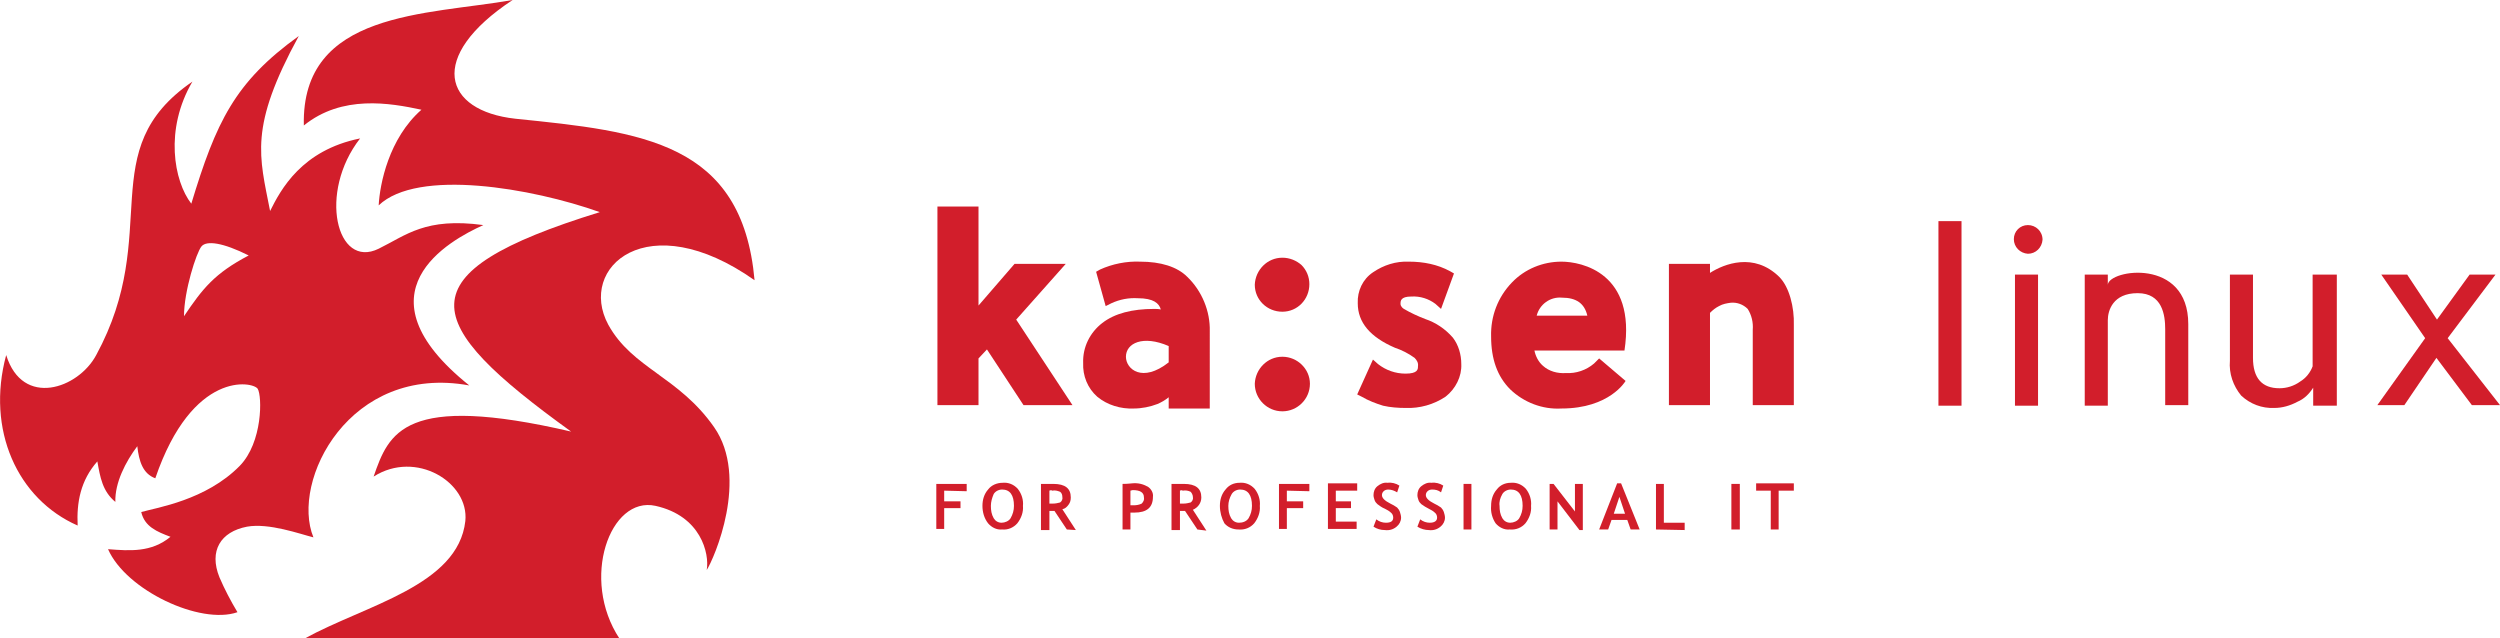 <svg xmlns="http://www.w3.org/2000/svg"  version="1.1" id="Calque_1" x="0px" y="0px" viewBox="0 0 444.3 113.4" style="enable-background:new 0 0 444.3 113.4;" xml:space="preserve">
<style type="text/css">
	.st0{fill:#D21E2B;}
</style>
<g>
	<path class="st0" d="M126.9,75.9c6.3,9,0,23.4-1.3,25.4c0.5-2.9-1-9.6-9.1-11.4s-13.4,13-6.4,23.6h-56c10.9-6,27.3-9.4,28.6-20.9   c0.7-6.9-8.8-12.7-16.3-7.9c2.7-7.8,5.4-14.9,35.1-8c-26.9-19.4-30.2-28.1,5.1-39c-12.1-4.3-32.4-7.8-39.3-1.2   c0.2-3.8,1.8-11.9,7.6-17c-5.6-1.2-14.1-2.7-20.9,2.8C53.5,1.9,75.9,2.7,91.1,0c-15.3,10.1-12.3,19.7,0.5,21.1   c22.5,2.3,40.3,4.1,42.5,28.7c-19-13.4-31.5-2.3-26,7.9C112.4,65.5,120.6,66.9,126.9,75.9z"/>
	<path class="st0" d="M85.9,40c-10.3-1.4-13.7,1.8-18.6,4.2c-7.5,3.7-10.8-10-3.3-19.6c-10.4,2.1-14.1,9.1-16,12.9   c-1.9-9.8-3.8-14.8,5.1-31.1C41.7,14.6,38.4,21.7,34,36.2c-3.1-4-4.8-13.2,0.2-21.7C16.4,26.7,29,41.2,17.1,63.1   c-3.2,6-13.1,9.4-16,0c-3.6,13.3,2,25.6,12.7,30.3c-0.2-4.1,0.5-8,3.5-11.4c0.5,2.8,0.9,5.3,3.2,7.2c-0.1-3.4,1.8-7.1,3.9-9.9   c0.3,2.7,1,4.9,3.2,5.7c6.6-19.3,17.4-17.2,18.2-15.9s0.9,9.5-3.2,13.7c-6,6.1-14.7,7.4-17.5,8.2c0.6,2.6,2.8,3.5,5.2,4.4   c-3.4,2.8-7.2,2.5-11.1,2.2c3.2,7.3,16.4,13.5,23,11.2c-1.2-2-2.3-4.1-3.2-6.2c-1.9-4.7,0.2-8.1,4.9-9c3.9-0.7,9.4,1.3,11.8,1.9   c-4.1-10,6.4-30.9,27.7-27C62.8,52,79.9,42.7,85.9,40z M32.7,56.2c0-4.5,2.2-11.3,3.1-12.4s3.8-0.7,8.4,1.6   C38.1,48.6,36,51.3,32.7,56.2z"/>
	<polygon class="st0" points="189.4,46.9 180.3,46.9 173.9,54.3 173.9,36.7 166.6,36.7 166.6,72 173.9,72 173.9,63.7 175.4,62.1    181.9,72 190.6,72 180.6,56.8  "/>
	<path class="st0" d="M227.9,45.8c-2.7,0-4.8,2.2-4.9,4.8c0,0,0,0,0,0l0,0c0,2.7,2.2,4.8,4.9,4.8c2.7,0,4.8-2.2,4.8-4.9   c0-1.3-0.5-2.5-1.4-3.4C230.4,46.3,229.2,45.8,227.9,45.8z"/>
	<path class="st0" d="M227.9,63.4c-2.7,0-4.8,2.2-4.9,4.8l0,0c0,2.7,2.2,4.9,4.9,4.9c2.7,0,4.9-2.2,4.9-4.9   C232.8,65.6,230.6,63.4,227.9,63.4L227.9,63.4z"/>
	<path class="st0" d="M253.3,56.7c-1.3-0.5-2.6-1.1-3.8-1.8c-0.6-0.4-0.6-0.8-0.6-0.9c0-0.5,0-1.3,1.9-1.3c1.6-0.1,3.1,0.4,4.3,1.3   l1,0.9l2.3-6.3l-0.7-0.4c-2.2-1.2-4.7-1.7-7.3-1.7c-2.3-0.1-4.5,0.6-6.4,1.9c-1.8,1.2-2.8,3.3-2.7,5.5c0,3.4,2.2,6,6.6,7.9   c1.2,0.4,2.4,1,3.5,1.8c0.4,0.4,0.7,0.9,0.6,1.5c0,0.5,0,1.3-2.2,1.3c-1.8,0-3.5-0.6-4.9-1.7l-0.9-0.8l-2.8,6.2l0.8,0.4   c1.2,0.7,2.5,1.2,3.8,1.6c1.3,0.3,2.7,0.4,4,0.4c2.5,0.1,5-0.6,7.1-2c1.8-1.4,2.9-3.6,2.8-5.8c0-1.7-0.5-3.4-1.5-4.7   C256.8,58.4,255.1,57.3,253.3,56.7z"/>
	<path class="st0" d="M277.5,46.5c-3.3,0-6.5,1.3-8.8,3.7c-2.5,2.6-3.8,6-3.7,9.6c0,4,1.1,7.1,3.4,9.4c2.4,2.3,5.7,3.6,9.1,3.4   c8.6,0,11.4-4.9,11.4-4.9l-4.7-4l-0.9,0.9c-1.4,1.2-3.2,1.8-5,1.7c-1.5,0.1-3-0.3-4.1-1.3c-0.8-0.7-1.3-1.7-1.5-2.7h16   C290.8,48.5,281.1,46.5,277.5,46.5z M273.1,56.1c0.5-2,2.4-3.4,4.5-3.2c2.5,0,4,1,4.5,3.2H273.1z"/>
	<path class="st0" d="M360.4,40c-1.4,0-2.5,1.1-2.5,2.5c0,0,0,0,0,0l0,0c0,1.4,1.1,2.5,2.5,2.6c1.4,0,2.5-1.1,2.6-2.5l0,0   C363,41.1,361.8,40,360.4,40C360.4,40,360.4,40,360.4,40L360.4,40L360.4,40z"/>
	<path class="st0" d="M411,65.1c-0.4,1.1-1.2,2.1-2.2,2.7c-1.1,0.8-2.4,1.2-3.7,1.2c-3.1,0-4.7-1.8-4.7-5.4V48.8h-4.1v15.3   c-0.2,2.3,0.6,4.5,2,6.2c1.6,1.5,3.7,2.3,5.9,2.2c1.4,0,2.8-0.4,4.1-1.1c1.2-0.5,2.1-1.4,2.8-2.5v3.2h4.2V48.8H411L411,65.1z"/>
	<polygon class="st0" points="435,60.1 443.5,48.8 438.9,48.8 433.1,56.8 427.8,48.8 423.2,48.8 431,60.1 422.5,72 427.3,72    433,63.6 439.3,72 444.3,72  "/>
	<rect x="358.1" y="48.8" class="st0" width="4.1" height="23.3"/>
	<path class="st0" d="M316.2,49.2c-4.5-4.4-9.8-2.3-12.3-0.7v-1.6h-7.3V72h7.3V55.6c0.5-0.5,1-0.9,1.6-1.2c0.7-0.4,1.4-0.5,2.1-0.6   c1.1-0.1,2.2,0.3,3,1.1c0.7,1.1,1,2.4,0.9,3.7V72h7.3V57.8C318.9,54.6,318,51,316.2,49.2z"/>
	<rect x="344.5" y="39.3" class="st0" width="4.1" height="32.8"/>
	<path class="st0" d="M374.6,50.6v-1.8h-4.1v23.3h4.1V56.9c0-1.7,0.9-4.8,5.3-4.8s4.9,3.9,4.9,6.4V72h4.1V57.6   C388.9,45.7,374.8,47.9,374.6,50.6z"/>
	<path class="st0" d="M167.8,87.2v1.9h2.9v1.2h-2.9v3.7h-1.4V86h5.4v1.3L167.8,87.2z"/>
	<path class="st0" d="M174.6,89.9c0-1.1,0.3-2.1,1-2.9c0.6-0.8,1.6-1.2,2.6-1.2c1-0.1,2,0.3,2.7,1.1c0.7,0.9,1,2,0.9,3   c0.1,1.1-0.3,2.2-1,3.1c-0.7,0.8-1.7,1.2-2.7,1.1c-1,0.1-1.9-0.4-2.5-1.1C174.9,92.1,174.6,91,174.6,89.9z M176.1,89.9   c0,0.8,0.1,1.5,0.5,2.2c0.3,0.5,0.8,0.8,1.4,0.8c0.6,0,1.3-0.3,1.6-0.8c0.4-0.7,0.6-1.4,0.6-2.2c0-1.9-0.7-2.9-2.1-2.9   c-0.6,0-1.2,0.3-1.5,0.8C176.3,88.5,176.1,89.2,176.1,89.9L176.1,89.9z"/>
	<path class="st0" d="M189.6,94.1l-2.2-3.3h-0.9v3.4h-1.5V86h0.9c0.5,0,1,0,1.3,0c2.1,0,3.1,0.8,3.1,2.4c0,0.5-0.1,0.9-0.4,1.3   c-0.3,0.4-0.6,0.7-1.1,0.8l2.4,3.7L189.6,94.1z M186.5,87.2v2.3h0.6c0.5,0,0.9-0.1,1.3-0.2c0.3-0.2,0.5-0.6,0.4-1   c0-0.3-0.1-0.7-0.4-0.9c-0.5-0.2-0.9-0.3-1.4-0.2C186.9,87.1,186.7,87.1,186.5,87.2L186.5,87.2z"/>
	<path class="st0" d="M200.9,91.1v3h-1.4V86c1,0,1.5-0.1,1.7-0.1c1-0.1,1.9,0.1,2.8,0.6c0.6,0.4,1,1.1,0.9,1.8   c0,1.9-1.1,2.8-3.3,2.8C201.4,91.1,201.2,91.1,200.9,91.1z M200.9,87.2v2.6h0.6c0.5,0,1-0.1,1.4-0.3c0.3-0.3,0.5-0.7,0.4-1.1   c0-0.9-0.7-1.3-2-1.3L200.9,87.2z"/>
	<path class="st0" d="M212.8,94.1l-2.2-3.3h-0.9v3.4h-1.5V86h0.9c0.5,0,1,0,1.3,0c2.1,0,3.1,0.8,3.1,2.4c0,1-0.6,1.8-1.5,2.2   l2.4,3.7L212.8,94.1z M209.7,87.2v2.3h0.6c0.5,0,0.9-0.1,1.3-0.2c0.3-0.2,0.5-0.6,0.4-1c0-0.3-0.2-0.7-0.4-0.9   c-0.4-0.2-0.9-0.3-1.4-0.2C210.1,87.1,209.9,87.1,209.7,87.2z"/>
	<path class="st0" d="M216.8,89.9c0-1.1,0.3-2.1,1-2.9c0.6-0.8,1.5-1.2,2.5-1.2c1-0.1,2,0.3,2.7,1.1c0.7,0.9,1,2,0.9,3   c0.1,1.1-0.3,2.2-1,3.1c-0.7,0.8-1.7,1.2-2.8,1.1c-1,0-1.9-0.4-2.5-1.1C217.1,92.1,216.8,91,216.8,89.9z M218.3,89.9   c0,0.8,0.1,1.5,0.5,2.2c0.3,0.5,0.8,0.8,1.4,0.8c0.6,0,1.3-0.2,1.7-0.8c0.4-0.7,0.6-1.4,0.6-2.2c0-1.9-0.7-2.9-2.1-2.9   c-0.6,0-1.2,0.3-1.5,0.8C218.5,88.5,218.3,89.2,218.3,89.9z"/>
	<path class="st0" d="M228.7,87.2v1.9h2.9v1.2h-2.9v3.7h-1.4V86h5.4v1.3L228.7,87.2z"/>
	<path class="st0" d="M237.4,87.2v1.9h2.7v1.2h-2.7v2.4h3.7V94h-5.1v-8.1h5.2v1.3L237.4,87.2z"/>
	<path class="st0" d="M244.1,93.6l0.5-1.3c0.5,0.4,1.1,0.6,1.7,0.6c0.9,0,1.3-0.3,1.3-0.9c0-0.3-0.1-0.6-0.3-0.8   c-0.4-0.4-0.8-0.6-1.2-0.8c-0.5-0.2-0.9-0.5-1.3-0.8c-0.2-0.2-0.4-0.4-0.5-0.7c-0.1-0.3-0.2-0.6-0.2-0.9c0-0.6,0.2-1.2,0.7-1.6   c0.5-0.4,1.1-0.7,1.8-0.6c0.7-0.1,1.5,0.1,2.1,0.5l-0.4,1.2c-0.5-0.3-1-0.5-1.6-0.5c-0.3,0-0.6,0.1-0.8,0.3   c-0.2,0.2-0.3,0.4-0.3,0.7c0,0.5,0.5,1,1.5,1.5c0.4,0.2,0.8,0.4,1.2,0.7c0.2,0.2,0.4,0.5,0.5,0.8c0.1,0.3,0.2,0.7,0.2,1   c0,0.6-0.3,1.2-0.8,1.6c-0.6,0.5-1.3,0.7-2.1,0.6C245.4,94.2,244.7,94,244.1,93.6z"/>
	<path class="st0" d="M251.9,93.6l0.5-1.3c0.5,0.4,1.1,0.6,1.7,0.6c0.8,0,1.3-0.3,1.3-0.9c0-0.3-0.1-0.6-0.3-0.8   c-0.4-0.4-0.8-0.6-1.2-0.8c-0.4-0.2-0.9-0.5-1.3-0.8c-0.2-0.2-0.4-0.4-0.5-0.7c-0.1-0.3-0.2-0.6-0.2-0.9c0-0.6,0.2-1.2,0.7-1.6   c0.5-0.4,1.1-0.7,1.8-0.6c0.7-0.1,1.5,0.1,2.1,0.5l-0.4,1.2c-0.5-0.4-1-0.5-1.6-0.5c-0.3,0-0.6,0.1-0.8,0.3   c-0.2,0.2-0.3,0.4-0.3,0.7c0,0.5,0.5,1,1.5,1.5c0.4,0.2,0.8,0.4,1.2,0.7c0.2,0.2,0.4,0.5,0.5,0.8c0.1,0.3,0.2,0.7,0.2,1   c0,0.6-0.3,1.2-0.8,1.6c-0.6,0.5-1.3,0.7-2.1,0.6C253.3,94.2,252.5,94,251.9,93.6z"/>
	<path class="st0" d="M260.1,94.1V86h1.4v8.1H260.1z"/>
	<path class="st0" d="M265,89.9c0-1.1,0.3-2.1,1-2.9c0.6-0.8,1.5-1.2,2.5-1.2c1-0.1,2,0.3,2.7,1.1c0.7,0.9,1,2,0.9,3   c0.1,1.1-0.3,2.2-1,3.1c-0.7,0.8-1.7,1.2-2.8,1.1c-1,0.1-1.9-0.4-2.5-1.1C265.2,92.1,264.9,91,265,89.9z M266.5,89.9   c0,0.8,0.1,1.5,0.5,2.2c0.3,0.5,0.8,0.8,1.4,0.8c0.6,0,1.3-0.3,1.6-0.8c0.4-0.7,0.6-1.4,0.6-2.2c0-1.9-0.7-2.9-2.1-2.9   c-0.6,0-1.2,0.3-1.5,0.8C266.6,88.5,266.4,89.2,266.5,89.9L266.5,89.9z"/>
	<path class="st0" d="M280.7,94.2l-3.9-5.1v5h-1.4v-8.1h0.7l3.8,4.9v-4.9h1.4v8.2H280.7z"/>
	<path class="st0" d="M289.8,94.1l-0.6-1.7h-2.8l-0.6,1.7h-1.6l3.2-8.2h0.7l3.3,8.2H289.8z M287.8,88.3l-1,3h2L287.8,88.3z"/>
	<path class="st0" d="M294.3,94.1V86h1.4v6.9h3.7v1.3L294.3,94.1z"/>
	<path class="st0" d="M307.7,94.1V86h1.5v8.1H307.7z"/>
	<path class="st0" d="M316.1,87.2v6.9h-1.4v-6.9h-2.6v-1.3h6.7v1.3L316.1,87.2z"/>
	<path class="st0" d="M211,49.2c-1.8-1.8-4.7-2.7-8.4-2.7c-2.4-0.1-4.9,0.4-7.1,1.4l-0.7,0.4l1.7,6.1l1-0.5c1.5-0.7,3.1-1,4.7-0.9   c2.8,0,3.8,0.9,4.1,2c-0.4-0.1-0.8-0.1-1.2-0.1c-3.9,0-7,0.8-9.2,2.5c-2.2,1.7-3.5,4.3-3.4,7.1c-0.1,2.3,0.8,4.5,2.5,6   c1.8,1.5,4.2,2.2,6.5,2.1c1.4,0,2.9-0.3,4.2-0.8c0.7-0.3,1.4-0.7,2-1.2v2h7.3V58.9C215.1,55.3,213.6,51.7,211,49.2z M207.7,64.4   c-4.7,3.7-7.6,1.2-7.6-1c0-2.4,3-3.9,7.6-1.9V64.4z"/>
</g>
</svg>